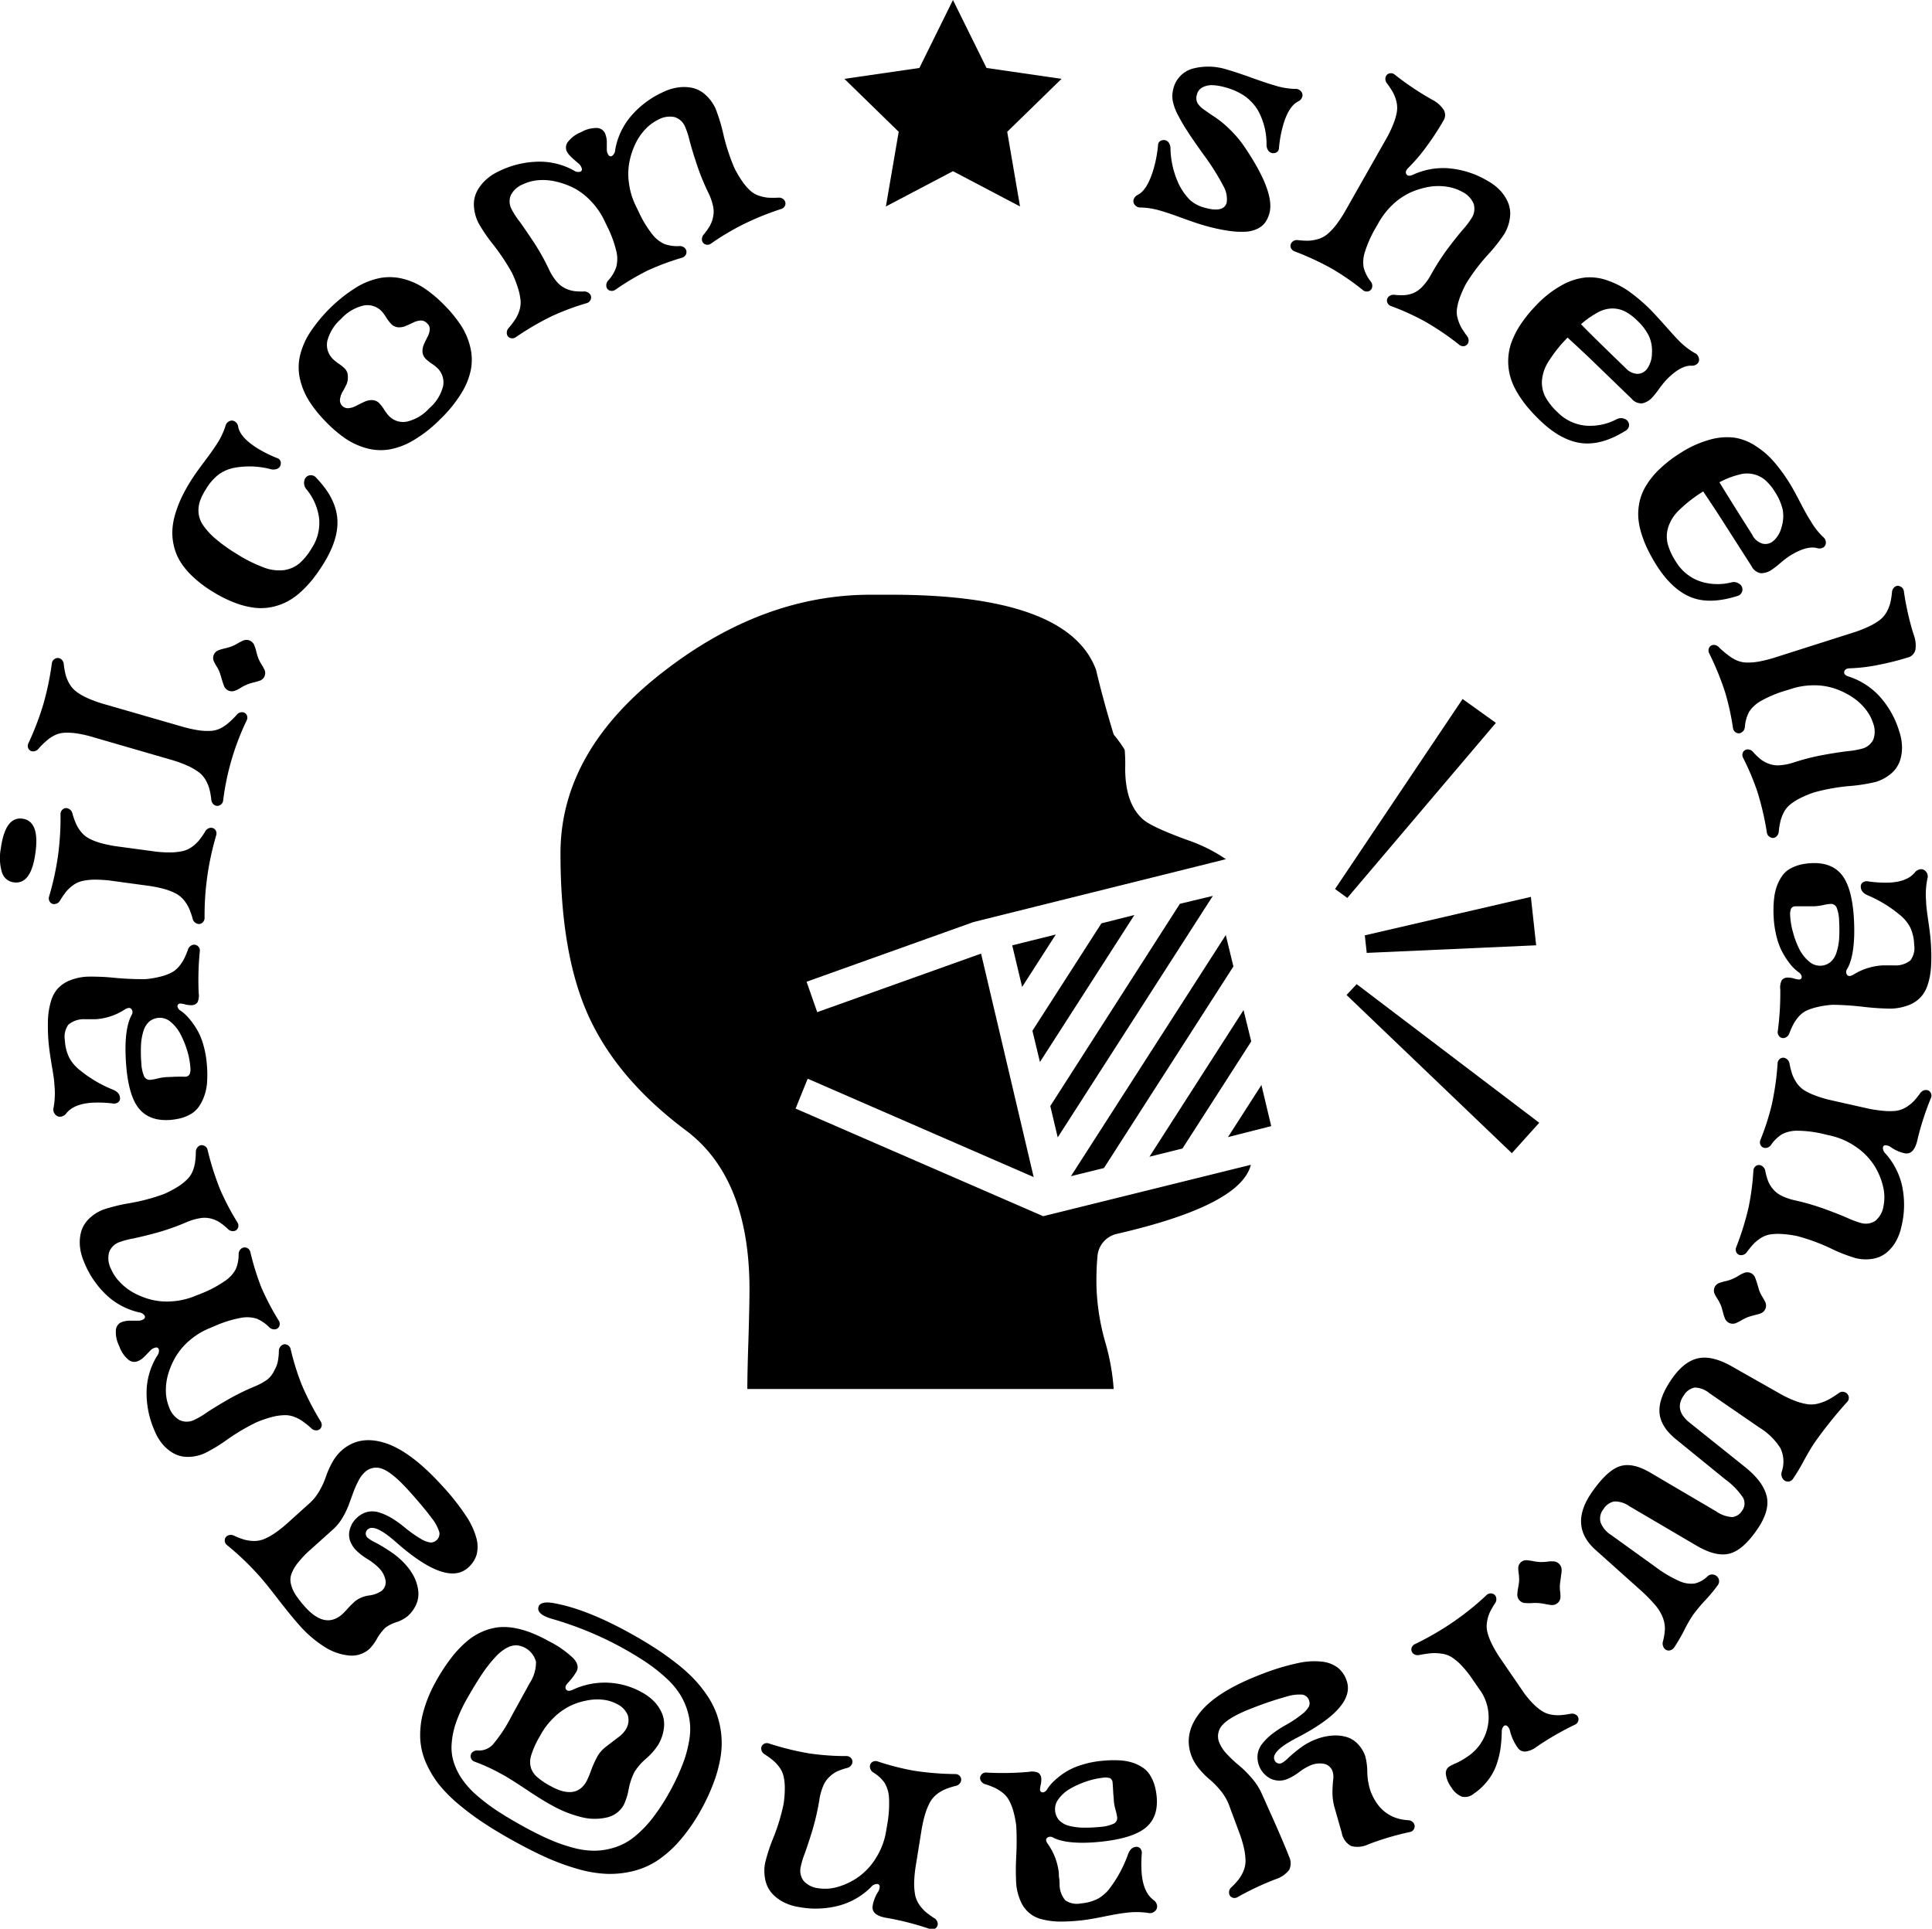 <svg xmlns="http://www.w3.org/2000/svg" viewBox="0 0 351.12 350.51"><g id="Layer_2" data-name="Layer 2"><g id="Layer_1-2" data-name="Layer 1"><g id="icon"><path d="M229.25,197.18l-6.08,9.47,7.86-2ZM226,183.56,208.9,210.21l6-1.49,12.5-19.46Zm-3.23-13.63-28.14,43.82,6-1.48,23.53-36.64Zm-8.34-5.68L190.88,201l1.35,5.7,28.19-43.89Zm-14.26,3.55-12.54,19.52L189,193l17.16-26.71Zm-16.21,4,1.8,7.56,6.12-9.53Zm5.63,49.22-45-19.56,2.2-5.43,41.07,17.88L178.3,173.3l-29.78,10.64-1.93-5.53,30.35-10.85,45.86-11.42a29.09,29.09,0,0,0-7-3.48q-6.42-2.34-8-3.7-3.31-2.82-3.31-9.34a29.51,29.51,0,0,0-.09-3.36,22.54,22.54,0,0,0-2-2.77q-1.95-6.42-3.21-11.78-5.07-13.62-37.18-13.63h-3.8q-19.37,0-37.18,13.63-19.17,14.6-19.17,33.39,0,17.91,4.86,29,5.16,11.78,17.91,21.31,11.58,8.67,11.58,28.91,0,2.73-.19,9.15c-.13,3.89-.2,6.88-.2,8.95h66.58a40.73,40.73,0,0,0-1.56-8.61,41.45,41.45,0,0,1-1.56-9.78,48.91,48.91,0,0,1,.2-6,4.54,4.54,0,0,1,3.5-3.8q22.49-5.17,24.35-12.55Z"/><polygon points="279.74 204.04 274.76 209.57 244.72 180.82 246.56 178.85 279.74 204.04"/><polygon points="279.18 171.79 248.39 173.17 248.04 169.98 278.22 162.99 279.18 171.79"/><polygon points="271.86 131.37 244.86 163.18 242.63 161.56 265.81 127.03 271.86 131.37"/></g><g id="email"><path d="M219,37.76q3.42.95,3.94-.95a4.79,4.79,0,0,0-.65-3.08A42.79,42.79,0,0,0,218.66,28c-1.21-1.7-2.12-3-2.76-4a33.59,33.59,0,0,1-1.77-3,9.36,9.36,0,0,1-1-2.69,5.12,5.12,0,0,1,.11-2.17,5,5,0,0,1,3.41-3.64,11.15,11.15,0,0,1,6.42.17c1,.28,2.49.77,4.49,1.49s3.36,1.16,4.09,1.36a13.33,13.33,0,0,0,3.7.64,1.23,1.23,0,0,1,1.09.44,1,1,0,0,1,.23,1,1.4,1.4,0,0,1-.67.8q-1.84.87-2.85,4.51a22,22,0,0,0-.71,4,.92.92,0,0,1-.79.9,1.1,1.1,0,0,1-1.21-.53,1.83,1.83,0,0,1-.26-.95,12.66,12.66,0,0,0-1.57-6.29,8.77,8.77,0,0,0-2.52-2.67,11.89,11.89,0,0,0-3.43-1.5,10,10,0,0,0-2.23-.39,3.67,3.67,0,0,0-1.82.36,2,2,0,0,0-1.08,1.33,2.06,2.06,0,0,0,.11,1.58A4.25,4.25,0,0,0,218.93,20c.61.44,1.28.9,2,1.37a19.07,19.07,0,0,1,2.57,2.14,20.19,20.19,0,0,1,2.72,3.25q5.53,8.18,4.48,12a5.44,5.44,0,0,1-.72,1.61,3.69,3.69,0,0,1-1.33,1.14,5.63,5.63,0,0,1-2.12.59,15.5,15.5,0,0,1-3.14-.14,32.47,32.47,0,0,1-4.36-.94c-.92-.25-2.3-.71-4.16-1.39s-3.12-1.1-3.81-1.29a13.68,13.68,0,0,0-3.71-.63,1.28,1.28,0,0,1-1.09-.45,1,1,0,0,1-.23-1,1.42,1.42,0,0,1,.67-.81q1.84-.85,3-4.91a23,23,0,0,0,.76-4.16.92.92,0,0,1,.79-.9,1.09,1.09,0,0,1,1.21.53,1.83,1.83,0,0,1,.26.95,16.11,16.11,0,0,0,1.51,6.49,10.83,10.83,0,0,0,2,2.86A6.38,6.38,0,0,0,219,37.76Z"/><path d="M259.83,17.86l.45.26A5.37,5.37,0,0,1,262.4,20a1.88,1.88,0,0,1-.09,1.95,47.58,47.58,0,0,1-2.95,4.53,31.69,31.69,0,0,1-3.39,4c-.47.45-.59.85-.37,1.18s.61.37,1.19.1a13,13,0,0,1,6.42-1.18,16.53,16.53,0,0,1,7.2,2.32,9.11,9.11,0,0,1,2.23,1.72,7.33,7.33,0,0,1,1.43,2.19,5.23,5.23,0,0,1,.35,2.67,7.67,7.67,0,0,1-1,3,30.3,30.3,0,0,1-3.09,3.9,35.65,35.65,0,0,0-3.84,5.09,18.1,18.1,0,0,0-1.19,2.64,9.54,9.54,0,0,0-.52,2.06,4.27,4.27,0,0,0,.15,1.74,7.36,7.36,0,0,0,.62,1.56,15.85,15.85,0,0,0,1.07,1.6,1.27,1.27,0,0,1,.25,1.11,1,1,0,0,1-.67.7,1.1,1.1,0,0,1-1-.23,50.84,50.84,0,0,0-6.25-4.24,45.37,45.37,0,0,0-6.15-2.79,1.07,1.07,0,0,1-.7-.75.91.91,0,0,1,.25-.93,1.26,1.26,0,0,1,1.08-.36,11.49,11.49,0,0,0,1.9.05,5.57,5.57,0,0,0,1.65-.42A4.85,4.85,0,0,0,258.58,52a10.55,10.55,0,0,0,1.51-2.12v0a43.28,43.28,0,0,1,3-4.67q1.61-2.13,2.78-3.5a15.06,15.06,0,0,0,1.59-2.09,3.13,3.13,0,0,0,.36-2.59,4.27,4.27,0,0,0-2.1-2.18,8.21,8.21,0,0,0-2.69-.91,10.37,10.37,0,0,0-3.24,0,14.21,14.21,0,0,0-3.36,1,11.91,11.91,0,0,0-3.21,2.14,14,14,0,0,0-2.64,3.33l-.51.9a21.18,21.18,0,0,0-2,4.44,5.86,5.86,0,0,0-.23,2.91,6.88,6.88,0,0,0,1.27,2.48,1.27,1.27,0,0,1,.25,1.11.92.92,0,0,1-.67.69,1.09,1.09,0,0,1-1-.22,45.87,45.87,0,0,0-5.54-3.84,51,51,0,0,0-6.88-3.2,1.15,1.15,0,0,1-.71-.75,1,1,0,0,1,.26-.94,1.25,1.25,0,0,1,1.08-.35,13.67,13.67,0,0,0,2,.1,7.39,7.39,0,0,0,1.7-.31,4.73,4.73,0,0,0,1.65-.89,10.91,10.91,0,0,0,1.58-1.68,21.94,21.94,0,0,0,1.75-2.68l7.25-12.78a20.67,20.67,0,0,0,1.4-2.88,10.7,10.7,0,0,0,.64-2.22,4.89,4.89,0,0,0-.09-1.87,6.75,6.75,0,0,0-.61-1.61,14.19,14.19,0,0,0-1.1-1.67,1.28,1.28,0,0,1-.26-1.11.94.94,0,0,1,.68-.69,1.07,1.07,0,0,1,1,.22A52,52,0,0,0,259.83,17.86Z"/><path d="M295.34,78.33q-4.3,2.67-8,2.19c-2.47-.33-5-1.72-7.51-4.17a29.1,29.1,0,0,1-2.33-2.5,19.67,19.67,0,0,1-1.82-2.62,11.8,11.8,0,0,1-1.2-2.77,10.4,10.4,0,0,1,.15-6.07,15.61,15.61,0,0,1,1.66-3.33,24,24,0,0,1,2.89-3.57,19.09,19.09,0,0,1,4.63-3.64,11.3,11.3,0,0,1,4.3-1.42,9.51,9.51,0,0,1,4.07.55A15.68,15.68,0,0,1,296,52.92,31.4,31.4,0,0,1,299.67,56c.64.62,1.57,1.64,2.79,3s2.07,2.33,2.55,2.8A13.37,13.37,0,0,0,308,64.16a1.28,1.28,0,0,1,.75.92,1,1,0,0,1-.26,1,1.38,1.38,0,0,1-1,.38c-1.36-.08-2.91.78-4.67,2.59a17.94,17.94,0,0,0-1.3,1.62,18.39,18.39,0,0,1-1.21,1.53,3.47,3.47,0,0,1-1.83,1.1,2.28,2.28,0,0,1-1.94-.83l-7.46-7.21c-.61-.59-2-1.9-4.19-3.91a25.67,25.67,0,0,0-3.45,4.32,7.52,7.52,0,0,0-1.21,3.54,5.71,5.71,0,0,0,.63,2.93,11.3,11.3,0,0,0,2.2,2.77,8.28,8.28,0,0,0,5,2.43,10.23,10.23,0,0,0,5.66-1.11,1.73,1.73,0,0,1,1.6-.08,1.22,1.22,0,0,1,.75,1.06A1.24,1.24,0,0,1,295.34,78.33Zm.15-11.39a3,3,0,0,0,2.1,1,2.2,2.2,0,0,0,1.81-1,4.84,4.84,0,0,0,.82-2.68,6.57,6.57,0,0,0-.56-3.23,9.83,9.83,0,0,0-2.12-2.78,9.64,9.64,0,0,0-2.14-1.62,5.23,5.23,0,0,0-2.24-.57,5.46,5.46,0,0,0-2.66.66,16.21,16.21,0,0,0-3.17,2.2Q289.16,60.83,295.49,66.94Z"/><path d="M315.69,108.33c-3.21,1-6,1.13-8.3.23s-4.43-2.83-6.32-5.81a31,31,0,0,1-1.67-3,19.76,19.76,0,0,1-1.15-3,12.13,12.13,0,0,1-.52-3,10.79,10.79,0,0,1,.33-2.94A9.76,9.76,0,0,1,299.32,88a14.57,14.57,0,0,1,2.39-2.85,23.13,23.13,0,0,1,3.65-2.8,19.19,19.19,0,0,1,5.36-2.44,11.16,11.16,0,0,1,4.52-.37,9.66,9.66,0,0,1,3.82,1.5,15.37,15.37,0,0,1,3.26,2.79,30.24,30.24,0,0,1,2.84,3.86c.48.75,1.15,1.95,2,3.6S328.62,94,329,94.57a13.24,13.24,0,0,0,2.31,3,1.28,1.28,0,0,1,.52,1.07,1,1,0,0,1-.48.86,1.43,1.43,0,0,1-1,.14q-1.95-.6-5.15,1.42a18.12,18.12,0,0,0-1.64,1.26,15.66,15.66,0,0,1-1.54,1.2,3.43,3.43,0,0,1-2,.65,2.3,2.3,0,0,1-1.69-1.27L312.7,94.1Q312,93,309.54,89.31a25.22,25.22,0,0,0-4.37,3.39,7.45,7.45,0,0,0-2,3.15,5.65,5.65,0,0,0-.08,3,11.21,11.21,0,0,0,1.48,3.21,8.36,8.36,0,0,0,4.27,3.54,10.14,10.14,0,0,0,5.76.25,1.75,1.75,0,0,1,1.57.3,1.2,1.2,0,0,1,.48,1.21A1.25,1.25,0,0,1,315.69,108.33Zm2.83-11a3.07,3.07,0,0,0,1.81,1.47,2.19,2.19,0,0,0,2-.53,4.81,4.81,0,0,0,1.43-2.41,6.78,6.78,0,0,0,.22-3.27,10.16,10.16,0,0,0-1.41-3.21,9.68,9.68,0,0,0-1.7-2.08,5.13,5.13,0,0,0-4.79-1.05,15.52,15.52,0,0,0-3.59,1.39Q313.82,89.87,318.52,97.29Z"/><path d="M347.63,114.83l.16.5a5.39,5.39,0,0,1,.31,2.78,1.89,1.89,0,0,1-1.39,1.38,51.77,51.77,0,0,1-5.24,1.32,30.73,30.73,0,0,1-5.22.64c-.65,0-1,.23-1.08.62s.2.69.81.88a13.09,13.09,0,0,1,5.52,3.5,16.55,16.55,0,0,1,3.7,6.58,9.12,9.12,0,0,1,.47,2.79,7.42,7.42,0,0,1-.43,2.57,5.32,5.32,0,0,1-1.56,2.2,7.76,7.76,0,0,1-2.79,1.51,30.6,30.6,0,0,1-4.92.76A36.17,36.17,0,0,0,329.7,144a19.57,19.57,0,0,0-2.67,1.12,9.46,9.46,0,0,0-1.78,1.17,4.3,4.3,0,0,0-1.08,1.38,7,7,0,0,0-.59,1.56,13.94,13.94,0,0,0-.31,1.9,1.29,1.29,0,0,1-.57,1,.9.9,0,0,1-1,0,1.07,1.07,0,0,1-.59-.84,52.39,52.39,0,0,0-1.71-7.37,46.3,46.3,0,0,0-2.62-6.22,1.08,1.08,0,0,1,0-1,.92.92,0,0,1,.82-.51,1.25,1.25,0,0,1,1,.47A11.8,11.8,0,0,0,320,138a5.6,5.6,0,0,0,1.5.81,4.65,4.65,0,0,0,2,.26,10.26,10.26,0,0,0,2.56-.53h0a41.86,41.86,0,0,1,5.4-1.36c1.76-.32,3.23-.54,4.42-.68a14.85,14.85,0,0,0,2.58-.46,3.09,3.09,0,0,0,2-1.66,4.25,4.25,0,0,0-.06-3,8,8,0,0,0-1.36-2.5,10.08,10.08,0,0,0-2.39-2.18,13.58,13.58,0,0,0-3.15-1.55,11.71,11.71,0,0,0-3.81-.61,13.33,13.33,0,0,0-4.19.66l-1,.31a21,21,0,0,0-4.49,1.89,6,6,0,0,0-2.15,2,7.17,7.17,0,0,0-.75,2.69,1.25,1.25,0,0,1-.57,1,.93.93,0,0,1-1,.06,1.11,1.11,0,0,1-.59-.85,46,46,0,0,0-1.46-6.59,51.71,51.71,0,0,0-2.87-7,1.1,1.1,0,0,1,0-1,.92.92,0,0,1,.82-.51,1.29,1.29,0,0,1,1,.47A13.77,13.77,0,0,0,314,119a7.24,7.24,0,0,0,1.45.93,4.9,4.9,0,0,0,1.82.47,10.87,10.87,0,0,0,2.3-.16,23,23,0,0,0,3.1-.78l14-4.46a21.91,21.91,0,0,0,3-1.16,11,11,0,0,0,2-1.2,4.6,4.6,0,0,0,1.21-1.43,7,7,0,0,0,.65-1.6,13.72,13.72,0,0,0,.32-2,1.29,1.29,0,0,1,.57-1,.92.92,0,0,1,1,0,1.09,1.09,0,0,1,.59.85A50.81,50.81,0,0,0,347.63,114.83Z"/><path d="M323.55,179.82v0a2.87,2.87,0,0,1,.26-1.67,1.28,1.28,0,0,1,1.07-.49,3.62,3.62,0,0,1,1.17.17,4.74,4.74,0,0,0,.9.18.52.52,0,0,0,.43-.22.58.58,0,0,0,0-.52,1.16,1.16,0,0,0-.48-.57,8.26,8.26,0,0,1-1.36-1.26,14.81,14.81,0,0,1-1.39-2,11.68,11.68,0,0,1-1.22-3,17.92,17.92,0,0,1-.59-3.89,19.55,19.55,0,0,1,.09-3.31,9.43,9.43,0,0,1,.61-2.5,7.7,7.7,0,0,1,1-1.77,4.56,4.56,0,0,1,1.44-1.18,7.87,7.87,0,0,1,1.75-.66,11.64,11.64,0,0,1,2-.27c2.52-.11,4.39.64,5.61,2.27s1.93,4.38,2.11,8.26-.22,6.9-1.22,8.66a.92.92,0,0,0-.06,1.09c.23.31.6.3,1.14,0a11.13,11.13,0,0,1,5.38-1.7h1l1,0a4.33,4.33,0,0,0,3-.9,3.72,3.72,0,0,0,.69-2.82,8,8,0,0,0-.7-3.14,7.2,7.2,0,0,0-2-2.39,23.22,23.22,0,0,0-5.68-3.46c-.83-.34-1.27-.83-1.31-1.47a.88.88,0,0,1,.56-1,1.14,1.14,0,0,1,.67-.1,21.66,21.66,0,0,0,3.88.24q3.38-.15,4.76-1.92a1.6,1.6,0,0,1,1-.52,1.14,1.14,0,0,1,1,.48,1.35,1.35,0,0,1,.22,1.26,14.45,14.45,0,0,0-.23,4.13c0,.69.17,2,.44,3.85s.41,3.27.45,4.18a33.23,33.23,0,0,1,0,3.89,13.12,13.12,0,0,1-.56,3.09,6.1,6.1,0,0,1-1.28,2.34,5.9,5.9,0,0,1-2.18,1.47,9.81,9.81,0,0,1-3.26.65,46,46,0,0,1-5-.33,54.43,54.43,0,0,0-5.58-.37,16.27,16.27,0,0,0-2.79.41,10.39,10.39,0,0,0-2,.66,4.64,4.64,0,0,0-1.37,1.05,7.36,7.36,0,0,0-.95,1.34,13.65,13.65,0,0,0-.78,1.74,1.26,1.26,0,0,1-.81.8.94.94,0,0,1-.94-.19,1.11,1.11,0,0,1-.35-1A52.72,52.72,0,0,0,323.55,179.82Zm5.16-5.15a3,3,0,0,0,3.93.19,3.69,3.69,0,0,0,1.1-1.69,10.64,10.64,0,0,0,.5-2.5,27,27,0,0,0,0-3.28,7.11,7.11,0,0,0-.41-2.35,1.13,1.13,0,0,0-1.16-.77,8.1,8.1,0,0,0-1.32.21,10.09,10.09,0,0,1-1.62.22c-.52,0-1.14,0-1.86,0s-1.23,0-1.51,0a.93.93,0,0,0-.84.4,2.72,2.72,0,0,0-.17,1.33,13.1,13.1,0,0,0,.51,3,15.78,15.78,0,0,0,1.12,3A7.06,7.06,0,0,0,328.71,174.67Z"/><path d="M348.59,206.65l-.12.51c-.42,1.87-1.22,2.68-2.39,2.41a6.9,6.9,0,0,1-2.46-1.11,1.77,1.77,0,0,0-1-.33.46.46,0,0,0-.42.51,1.41,1.41,0,0,0,.47,1,13.1,13.1,0,0,1,3,5.8,16.59,16.59,0,0,1-.13,7.56,9.34,9.34,0,0,1-1,2.64,7.37,7.37,0,0,1-1.68,2,5.26,5.26,0,0,1-2.45,1.11,7.63,7.63,0,0,1-3.17-.11,29.56,29.56,0,0,1-4.63-1.82,35.42,35.42,0,0,0-6-2.19,19.4,19.4,0,0,0-2.88-.38,9.86,9.86,0,0,0-2.12.1A4.61,4.61,0,0,0,320,225a7.35,7.35,0,0,0-1.3,1.05,17.81,17.81,0,0,0-1.23,1.49,1.23,1.23,0,0,1-1,.56.91.91,0,0,1-.85-.43,1.1,1.1,0,0,1-.09-1,51.23,51.23,0,0,0,2.25-7.22,46.48,46.48,0,0,0,.88-6.69,1.08,1.08,0,0,1,.51-.9.94.94,0,0,1,1,0,1.29,1.29,0,0,1,.65.93,11.46,11.46,0,0,0,.51,1.84,5.63,5.63,0,0,0,.88,1.45,4.69,4.69,0,0,0,1.59,1.23,10.83,10.83,0,0,0,2.46.84h0a43.83,43.83,0,0,1,5.36,1.56c1.67.61,3.06,1.16,4.16,1.64a15.82,15.82,0,0,0,2.45.91,3.11,3.11,0,0,0,2.6-.41,4.27,4.27,0,0,0,1.47-2.64,8.25,8.25,0,0,0-.08-3.62,12.62,12.62,0,0,0-1.61-3.81,12.05,12.05,0,0,0-3.28-3.34,13.3,13.3,0,0,0-4.78-2.09l-1-.23a20.81,20.81,0,0,0-4.83-.63,6,6,0,0,0-2.85.63,6.85,6.85,0,0,0-2,1.94,1.28,1.28,0,0,1-1,.56,1,1,0,0,1-.86-.44,1.12,1.12,0,0,1-.08-1,45.31,45.31,0,0,0,2.07-6.42,50.85,50.85,0,0,0,1.06-7.51,1.08,1.08,0,0,1,.52-.89.94.94,0,0,1,1,0,1.29,1.29,0,0,1,.65.94,14,14,0,0,0,.49,1.93,7.27,7.27,0,0,0,.79,1.54,4.88,4.88,0,0,0,1.32,1.32,10.9,10.9,0,0,0,2.08,1,21.38,21.38,0,0,0,3.07.9l6.14,1.38a22.77,22.77,0,0,0,3.16.5,10.77,10.77,0,0,0,2.31,0,4.73,4.73,0,0,0,1.77-.62,7.27,7.27,0,0,0,1.36-1.05,14.14,14.14,0,0,0,1.27-1.55,1.31,1.31,0,0,1,1-.56.94.94,0,0,1,.86.44,1.06,1.06,0,0,1,.08,1A52.07,52.07,0,0,0,348.59,206.65Z"/><path d="M311.68,235.27a1.47,1.47,0,0,1,.92-2.16,7.66,7.66,0,0,1,1-.28,8.27,8.27,0,0,0,1.27-.41,8.4,8.4,0,0,0,1.08-.57,4.93,4.93,0,0,1,.9-.47,1.54,1.54,0,0,1,2.17.92q.08.19.18.51c.07.21.16.48.25.81l.25.84a6.28,6.28,0,0,0,.59,1.21,9.76,9.76,0,0,1,.49.88,1.51,1.51,0,0,1-.91,2.17,8.31,8.31,0,0,1-1,.28c-.5.13-.91.25-1.24.37a8.54,8.54,0,0,0-1.11.55,9.17,9.17,0,0,1-.91.47,1.53,1.53,0,0,1-2.17-.92,6,6,0,0,1-.31-1c-.13-.48-.24-.86-.33-1.13a8.51,8.51,0,0,0-.61-1.2C311.89,235.67,311.73,235.38,311.68,235.27Z"/><path d="M298,288.85l-8-7.16q-5-4.44-.6-10.64c1.81-2.56,3.47-4.1,5-4.59s3.37-.11,5.57,1.19l11.9,7a5.76,5.76,0,0,0,2.91,1.05,2.34,2.34,0,0,0,1.79-1.11,2.2,2.2,0,0,0,.22-2.4,13.18,13.18,0,0,0-3.26-3.36l-8.94-7.27c-1.9-1.54-2.9-3.19-3-4.93s.66-3.8,2.34-6.18q2.19-3.1,4.75-3.62t6.14,1.53l8.59,4.87a19.48,19.48,0,0,0,2.91,1.38,10.69,10.69,0,0,0,2.26.59,4.88,4.88,0,0,0,2-.17,8.48,8.48,0,0,0,1.77-.7,18.51,18.51,0,0,0,1.89-1.21,1.06,1.06,0,0,1,1-.12,1.08,1.08,0,0,1,.4,1.84,80.22,80.22,0,0,0-5.76,7.19c-.51.73-1.18,1.84-2,3.33a35.4,35.4,0,0,1-2,3.35,1.07,1.07,0,0,1-1,.53,1.1,1.1,0,0,1-.91-.56,1.49,1.49,0,0,1-.15-1.25,5.67,5.67,0,0,0-.25-4.26,11.79,11.79,0,0,0-3.84-3.75l-9.1-6.26a4.26,4.26,0,0,0-2.64-1,3,3,0,0,0-2,1.46c-1.21,1.73-.85,3.38,1.1,4.94l10,8q3.39,2.7,4,5.41t-1.93,6.25c-1.67,2.38-3.32,3.76-4.93,4.14s-3.56-.1-5.84-1.43l-12.28-7.21a4.42,4.42,0,0,0-2.79-.85,3,3,0,0,0-1.91,1.39,2.74,2.74,0,0,0-.54,2.36,4.78,4.78,0,0,0,2,2.38l8.09,5.83a21.91,21.91,0,0,0,4.18,2.47,5.15,5.15,0,0,0,2.85.47,4.91,4.91,0,0,0,2.32-1.29,1.18,1.18,0,0,1,1.14-.31,1.24,1.24,0,0,1,.89.74,1.21,1.21,0,0,1-.2,1.23,28.92,28.92,0,0,1-2.24,2.69,28.35,28.35,0,0,0-2.23,2.68,24.28,24.28,0,0,0-1.53,2.66,33.17,33.17,0,0,1-1.8,3.11,1.35,1.35,0,0,1-.76.62,1,1,0,0,1-.78-.06,1.17,1.17,0,0,1-.52-.61,1.34,1.34,0,0,1-.05-.95,11.85,11.85,0,0,0,.35-2.25,5.68,5.68,0,0,0-.36-2,7.59,7.59,0,0,0-1.41-2.34A28.56,28.56,0,0,0,298,288.85Z"/><path d="M275.93,285.15a1.46,1.46,0,0,1,1.73-1.59,9.79,9.79,0,0,1,1,.15,7.84,7.84,0,0,0,1.32.16,8.39,8.39,0,0,0,1.23-.07,5,5,0,0,1,1-.05,1.55,1.55,0,0,1,1.59,1.74c0,.13,0,.31-.05.54s-.06.5-.11.84-.09.63-.12.86a6.28,6.28,0,0,0,0,1.35,8,8,0,0,1,.08,1,1.51,1.51,0,0,1-1.73,1.59,8.9,8.9,0,0,1-1-.16,9.58,9.58,0,0,0-1.27-.18,8,8,0,0,0-1.24,0,7.15,7.15,0,0,1-1,0,1.52,1.52,0,0,1-1.59-1.73,6.87,6.87,0,0,1,.14-1.05c.09-.49.14-.88.17-1.17a8.39,8.39,0,0,0-.06-1.35A7.87,7.87,0,0,1,275.93,285.15Z"/><path d="M279.61,317.21l-.42.28a3.88,3.88,0,0,1-2,.82,1.53,1.53,0,0,1-1.36-.7,8.74,8.74,0,0,1-1.39-3,1.72,1.72,0,0,0-.53-.95.47.47,0,0,0-.66.08,1.41,1.41,0,0,0-.32,1,26.67,26.67,0,0,1-.25,3.16,16.3,16.3,0,0,1-.75,2.92,10,10,0,0,1-1.56,2.78A11.14,11.14,0,0,1,267.8,326a2.44,2.44,0,0,1-2.14.5,3.94,3.94,0,0,1-1.88-1.66,5.1,5.1,0,0,1-1-2.35,1.46,1.46,0,0,1,.54-1.41,9.35,9.35,0,0,1,1.36-.69,10.82,10.82,0,0,0,1.77-1,8.57,8.57,0,0,0,2.28-12.58l-1.16-1.69a19.28,19.28,0,0,0-2-2.5,10,10,0,0,0-1.76-1.47,4.53,4.53,0,0,0-1.82-.63,8.54,8.54,0,0,0-1.85-.08c-.54.05-1.28.15-2.2.32a1.27,1.27,0,0,1-1.1-.25,1,1,0,0,1-.33-.91,1.09,1.09,0,0,1,.64-.81,53.93,53.93,0,0,0,7.1-4.13,51.05,51.05,0,0,0,5.9-4.77,1.07,1.07,0,0,1,1-.3.94.94,0,0,1,.73.63,1.27,1.27,0,0,1-.16,1.13,13.6,13.6,0,0,0-1,1.75,6.82,6.82,0,0,0-.47,1.65,4.77,4.77,0,0,0,.07,1.88,11.54,11.54,0,0,0,.82,2.16,22.66,22.66,0,0,0,1.64,2.75L277,307.7a17.08,17.08,0,0,0,1.77,2.06,8.81,8.81,0,0,0,1.57,1.25,4.47,4.47,0,0,0,1.6.59,7,7,0,0,0,1.62.1,17.32,17.32,0,0,0,1.86-.25,1.29,1.29,0,0,1,1.11.26.94.94,0,0,1,.33.91,1.09,1.09,0,0,1-.64.81A52.79,52.79,0,0,0,279.61,317.21Z"/><path d="M231.61,319.82a1,1,0,0,0,.54.59,1,1,0,0,0,.78,0,5.34,5.34,0,0,0,1.21-.95,25.09,25.09,0,0,1,2.19-1.82,11.6,11.6,0,0,1,2.81-1.55,10.23,10.23,0,0,1,2.73-.66,7.66,7.66,0,0,1,2.54.15,4.8,4.8,0,0,1,2.19,1.18,6.16,6.16,0,0,1,1.51,2.36,11.08,11.08,0,0,1,.38,2.9,11.69,11.69,0,0,0,.58,3.45q1.89,5,6.84,5.32a1.23,1.23,0,0,1,1,.52,1,1,0,0,1,.1,1,1.05,1.05,0,0,1-.8.63,50.72,50.72,0,0,0-6.92,2l-.66.25a4.43,4.43,0,0,1-3.1.28,3.43,3.43,0,0,1-1.69-2.43l-1.27-4.45a10.23,10.23,0,0,1-.41-2.82,21.23,21.23,0,0,1,.13-2.33,3.43,3.43,0,0,0-.11-1.53,2.08,2.08,0,0,0-1.47-1.35,4.22,4.22,0,0,0-2.61.29,9.78,9.78,0,0,0-2,1.2,9.87,9.87,0,0,1-2,1.19,3.74,3.74,0,0,1-3.33-.08,4.41,4.41,0,0,1-2.2-4.4,4,4,0,0,1,.89-1.95,10.28,10.28,0,0,1,1.73-1.69,19.66,19.66,0,0,1,2.45-1.61,20.42,20.42,0,0,0,3-2,4.36,4.36,0,0,0,1.25-1.41,1.48,1.48,0,0,0,0-1.13,1.55,1.55,0,0,0-1.17-1,7.71,7.71,0,0,0-3,.38,62.62,62.62,0,0,0-6.09,2.05q-4,1.53-5.38,3a3,3,0,0,0-.66,3.28,6.85,6.85,0,0,0,1.43,2.13,21.21,21.21,0,0,0,2.13,2,19.6,19.6,0,0,1,2.3,2.28,11.19,11.19,0,0,1,1.83,2.8l2.14,4.78q2.14,4.84,2.86,6.75a2.71,2.71,0,0,1,0,2.42,5.11,5.11,0,0,1-2.48,1.68,52.33,52.33,0,0,0-6.88,3.24,1.09,1.09,0,0,1-1,.07.93.93,0,0,1-.55-.79,1.23,1.23,0,0,1,.42-1.06,13.58,13.58,0,0,0,1.35-1.47,7.1,7.1,0,0,0,.85-1.5,4.76,4.76,0,0,0,.37-1.84,11.08,11.08,0,0,0-.28-2.29,22.22,22.22,0,0,0-.94-3.06L223.35,328a9.27,9.27,0,0,0-1.51-2.57,14.91,14.91,0,0,0-1.94-2,15.1,15.1,0,0,1-1.92-1.92,8.24,8.24,0,0,1-1.43-2.37q-1.55-4.11,1.6-8t11.41-7a41,41,0,0,1,6.31-1.9,13.37,13.37,0,0,1,4.45-.26,5.82,5.82,0,0,1,2.8,1.08,5,5,0,0,1,1.58,2.26q1.86,4.91-9.12,10.55C232.54,317.46,231.21,318.77,231.61,319.82Z"/><path d="M187,322h0a2.85,2.85,0,0,1,1.68.16,1.3,1.3,0,0,1,.56,1,4,4,0,0,1-.1,1.18,4.19,4.19,0,0,0-.13.91.49.49,0,0,0,.25.42.57.57,0,0,0,.51,0,1.14,1.14,0,0,0,.54-.51,7.9,7.9,0,0,1,1.18-1.43,14.15,14.15,0,0,1,1.88-1.51,12,12,0,0,1,2.91-1.39,17.61,17.61,0,0,1,3.84-.82,21.14,21.14,0,0,1,3.31-.1,9.3,9.3,0,0,1,2.53.46,7.47,7.47,0,0,1,1.83.93,4.46,4.46,0,0,1,1.26,1.37,7.83,7.83,0,0,1,.76,1.7,10.91,10.91,0,0,1,.39,2c.26,2.5-.38,4.42-1.93,5.73s-4.27,2.18-8.14,2.59-6.89.18-8.7-.72a.94.94,0,0,0-1.1,0c-.3.24-.27.62.1,1.13a11.14,11.14,0,0,1,2,5.28c0,.22,0,.57.07,1s.05.78.07,1a4.37,4.37,0,0,0,1.08,3,3.77,3.77,0,0,0,2.85.52,8.1,8.1,0,0,0,3.1-.88,7.22,7.22,0,0,0,2.27-2.11,23,23,0,0,0,3.12-5.88c.29-.84.75-1.31,1.39-1.39a.89.89,0,0,1,1,.51,1.15,1.15,0,0,1,.13.66,21.91,21.91,0,0,0,0,3.88q.36,3.36,2.2,4.65a1.51,1.51,0,0,1,.58,1,1.11,1.11,0,0,1-.42,1,1.35,1.35,0,0,1-1.25.29,14.66,14.66,0,0,0-4.13,0c-.68.07-2,.29-3.82.66s-3.24.61-4.15.7a33.92,33.92,0,0,1-3.88.22,13.51,13.51,0,0,1-3.11-.38,5.57,5.57,0,0,1-4-3.23,9.76,9.76,0,0,1-.84-3.22,43.5,43.5,0,0,1,0-5,53.2,53.2,0,0,0,0-5.6,17.81,17.81,0,0,0-.56-2.76,9.86,9.86,0,0,0-.79-1.92,4.35,4.35,0,0,0-1.12-1.3,7.78,7.78,0,0,0-1.39-.88,14,14,0,0,0-1.79-.68,1.28,1.28,0,0,1-.85-.76.93.93,0,0,1,.15-.95,1.08,1.08,0,0,1,.95-.4A53.35,53.35,0,0,0,187,322Zm5.45,4.86a2.94,2.94,0,0,0-.7,2.16,3,3,0,0,0,.74,1.77,3.7,3.7,0,0,0,1.75,1,10.64,10.64,0,0,0,2.52.35A26.71,26.71,0,0,0,200,332a7.09,7.09,0,0,0,2.33-.55,1.12,1.12,0,0,0,.7-1.2,9.83,9.83,0,0,0-.28-1.3,9.73,9.73,0,0,1-.32-1.61c0-.52-.1-1.14-.13-1.86s-.07-1.22-.1-1.5a.93.93,0,0,0-.45-.82,2.69,2.69,0,0,0-1.33-.09,14.06,14.06,0,0,0-3,.68,16.88,16.88,0,0,0-2.89,1.29A7,7,0,0,0,192.4,326.9Z"/><path d="M161.66,348.63l-.52-.09c-1.89-.31-2.74-1.05-2.54-2.24a6.86,6.86,0,0,1,1-2.53,1.77,1.77,0,0,0,.27-1,.46.46,0,0,0-.53-.39,1.37,1.37,0,0,0-1,.52,13,13,0,0,1-5.62,3.34,16.51,16.51,0,0,1-7.55.32,9.21,9.21,0,0,1-2.69-.84,7.53,7.53,0,0,1-2.1-1.55,5.29,5.29,0,0,1-1.26-2.39,7.77,7.77,0,0,1-.08-3.17,31,31,0,0,1,1.55-4.73,35.87,35.87,0,0,0,1.83-6.1,19.91,19.91,0,0,0,.21-2.89,9.5,9.5,0,0,0-.23-2.11,4.45,4.45,0,0,0-.74-1.59,7.2,7.2,0,0,0-1.13-1.24,16,16,0,0,0-1.56-1.14,1.26,1.26,0,0,1-.62-.95.93.93,0,0,1,.39-.88,1.07,1.07,0,0,1,1-.14,51.14,51.14,0,0,0,7.34,1.81,46,46,0,0,0,6.73.48,1.09,1.09,0,0,1,.93.46.94.94,0,0,1,.08,1,1.27,1.27,0,0,1-.89.71,11.28,11.28,0,0,0-1.8.62,5.47,5.47,0,0,0-1.4,1,4.64,4.64,0,0,0-1.13,1.66,10.38,10.38,0,0,0-.69,2.51v0a44.77,44.77,0,0,1-1.24,5.44c-.51,1.7-1,3.12-1.39,4.25a14.3,14.3,0,0,0-.76,2.5,3.07,3.07,0,0,0,.56,2.57,4.29,4.29,0,0,0,2.72,1.31,8.13,8.13,0,0,0,3.61-.3,12.4,12.4,0,0,0,3.7-1.83,11.81,11.81,0,0,0,3.14-3.47,13,13,0,0,0,1.81-4.89l.17-1a21.47,21.47,0,0,0,.34-4.86,5.94,5.94,0,0,0-.8-2.81,6.77,6.77,0,0,0-2.05-1.88,1.29,1.29,0,0,1-.62-1,.94.94,0,0,1,.39-.88,1.1,1.1,0,0,1,1-.14,47.11,47.11,0,0,0,6.53,1.68,52.06,52.06,0,0,0,7.56.62,1.09,1.09,0,0,1,.93.45,1,1,0,0,1,.08,1,1.26,1.26,0,0,1-.89.7,13,13,0,0,0-1.9.61,6.84,6.84,0,0,0-1.49.87,4.9,4.9,0,0,0-1.24,1.4,11.55,11.55,0,0,0-.9,2.13,23.65,23.65,0,0,0-.71,3.12l-1,6.22a23,23,0,0,0-.32,3.18,11.1,11.1,0,0,0,.18,2.31,4.79,4.79,0,0,0,.73,1.72,7,7,0,0,0,1.13,1.3,13.52,13.52,0,0,0,1.62,1.18,1.3,1.3,0,0,1,.62.95,1,1,0,0,1-.39.89,1.1,1.1,0,0,1-1,.14A51.13,51.13,0,0,0,161.66,348.63Z"/><path d="M100.36,291.29q6,1,14.08,5.47c1.62.89,3.09,1.77,4.42,2.62s2.61,1.76,3.86,2.73A29.49,29.49,0,0,1,126,305a22.77,22.77,0,0,1,2.51,3.11,15.08,15.08,0,0,1,1.74,3.38,16,16,0,0,1,.83,3.7,15.62,15.62,0,0,1-.12,4.08,24.13,24.13,0,0,1-1.19,4.5,34.92,34.92,0,0,1-2.29,5,32.33,32.33,0,0,1-3.87,5.64,20.38,20.38,0,0,1-4.16,3.72,14.14,14.14,0,0,1-4.54,1.94,17.56,17.56,0,0,1-4.82.46,22.7,22.7,0,0,1-5.19-.91,42.28,42.28,0,0,1-5.48-2c-1.8-.8-3.74-1.78-5.85-2.94s-3.94-2.26-5.57-3.33a47.87,47.87,0,0,1-4.63-3.44,26.12,26.12,0,0,1-3.64-3.67,18.36,18.36,0,0,1-2.36-4,12.51,12.51,0,0,1-1-4.37,15.84,15.84,0,0,1,.58-4.83,24,24,0,0,1,2.23-5.4,33.31,33.31,0,0,1,2.82-4.34,19.84,19.84,0,0,1,2.82-3,11.33,11.33,0,0,1,2.89-1.8,10.41,10.41,0,0,1,2.92-.78,10.63,10.63,0,0,1,3,.16,16.67,16.67,0,0,1,3,.88,27.65,27.65,0,0,1,3.15,1.51,18.34,18.34,0,0,1,4.39,3.06c.82.87,1,1.68.61,2.43a10.88,10.88,0,0,1-1.58,2.08c-.43.46-.54.86-.33,1.17s.6.35,1.16.1a13.74,13.74,0,0,1,12.71.49,9.14,9.14,0,0,1,2.19,1.66,7.18,7.18,0,0,1,1.39,2.13,5.28,5.28,0,0,1,.34,2.63,7.69,7.69,0,0,1-1,3,11.53,11.53,0,0,1-2.19,2.53,10.77,10.77,0,0,0-2.16,2.46,11.94,11.94,0,0,0-1.05,3.12,11.27,11.27,0,0,1-.89,2.86,4.66,4.66,0,0,1-3.09,2.3,9.79,9.79,0,0,1-4.68-.08,21.16,21.16,0,0,1-5.28-2.11q-1.86-1-4.74-2.94c-1.92-1.27-3.29-2.14-4.11-2.59l-.59-.32a33.94,33.94,0,0,0-4.6-2.09,1.11,1.11,0,0,1-.72-.74,1,1,0,0,1,.24-.94,1.3,1.3,0,0,1,1.08-.36A3.43,3.43,0,0,0,89.6,317a26.59,26.59,0,0,0,3.34-5.08l3.33-6.05A6.91,6.91,0,0,0,97.41,302a4,4,0,0,0-3.54-3,3.65,3.65,0,0,0-1.73.45,7.66,7.66,0,0,0-2,1.57,24.46,24.46,0,0,0-2.43,3.05q-1.35,2-2.9,4.75a25.45,25.45,0,0,0-2,4.43,14.8,14.8,0,0,0-.74,3.84,8.93,8.93,0,0,0,.48,3.42,11.73,11.73,0,0,0,1.56,3,16.25,16.25,0,0,0,2.67,2.87,34.26,34.26,0,0,0,3.64,2.74c1.31.86,2.84,1.77,4.61,2.75s3.39,1.79,4.85,2.42a29,29,0,0,0,4.36,1.52,14.53,14.53,0,0,0,4,.52,12.58,12.58,0,0,0,3.64-.65,10.91,10.91,0,0,0,3.45-1.91,20.31,20.31,0,0,0,3.24-3.34,36.39,36.39,0,0,0,3.18-4.89,38.4,38.4,0,0,0,2.47-5.34,21.39,21.39,0,0,0,1.13-4.57,11.12,11.12,0,0,0-.22-4,12.71,12.71,0,0,0-1.38-3.45,14.24,14.24,0,0,0-2.57-3.12,29.8,29.8,0,0,0-3.61-2.88c-1.32-.89-2.86-1.83-4.64-2.81a62.2,62.2,0,0,0-12.67-5.19q-2.62-.78-2.43-2T100.36,291.29Zm13.37,23a3.12,3.12,0,0,0,.37-2.56,3.9,3.9,0,0,0-2-2.07,6.85,6.85,0,0,0-2.44-.76,9.3,9.3,0,0,0-3,.13,11.82,11.82,0,0,0-3.07,1,11.66,11.66,0,0,0-2.94,2.11,13.32,13.32,0,0,0-2.43,3.19l-.27.48a15.74,15.74,0,0,0-1.4,3.15,4,4,0,0,0-.06,2.3A3.73,3.73,0,0,0,97.69,323a13.17,13.17,0,0,0,2.4,1.6q4.62,2.55,6.53-.93a19.54,19.54,0,0,0,.83-2,20.52,20.52,0,0,1,1.12-2.48,6,6,0,0,1,1.6-1.79l2.1-1.61A5.25,5.25,0,0,0,113.73,314.3Z"/><path d="M73.65,284.27a10.8,10.8,0,0,1,1.61,2.3A7.87,7.87,0,0,1,76,289a4.8,4.8,0,0,1-.31,2.47,6.14,6.14,0,0,1-1.65,2.27,6.47,6.47,0,0,1-2,1.06,6.75,6.75,0,0,0-2,1,9.06,9.06,0,0,0-1.53,2,8.57,8.57,0,0,1-1.35,1.84,4.81,4.81,0,0,1-3.77,1.21,10.07,10.07,0,0,1-4.51-1.63,21,21,0,0,1-4.39-3.77q-1.56-1.74-3.88-4.74t-3.36-4.17l-.45-.5a51.08,51.08,0,0,0-5.52-5.23,1.06,1.06,0,0,1-.43-.93.94.94,0,0,1,.53-.81,1.3,1.3,0,0,1,1.14,0,12.27,12.27,0,0,0,1.86.72,6.83,6.83,0,0,0,1.71.25,4.7,4.7,0,0,0,1.84-.32,10.91,10.91,0,0,0,2-1.09,22.48,22.48,0,0,0,2.5-2l3.81-3.43a8.94,8.94,0,0,0,1.85-2.33,13.75,13.75,0,0,0,1.15-2.54,15.66,15.66,0,0,1,1.1-2.48,8.13,8.13,0,0,1,1.69-2.2q3.25-2.93,8-1.4t10.64,8.1a41.26,41.26,0,0,1,4.06,5.19,13.5,13.5,0,0,1,1.87,4.06,5.83,5.83,0,0,1,0,3,5.1,5.1,0,0,1-1.53,2.29q-3.9,3.51-13.14-4.67-3.85-3.4-5.1-2.28a1,1,0,0,0-.36.72,1.06,1.06,0,0,0,.28.74,6.49,6.49,0,0,0,1.43.9A29.46,29.46,0,0,1,71,282,14.11,14.11,0,0,1,73.65,284.27Zm-4.74.72a12,12,0,0,0-2.18-1.7,11.15,11.15,0,0,1-2-1.54A4.93,4.93,0,0,1,63.62,280a3.47,3.47,0,0,1-.13-1.7,4.82,4.82,0,0,1,.51-1.41,4.71,4.71,0,0,1,.9-1.09,4.26,4.26,0,0,1,1.92-1.05,4.08,4.08,0,0,1,2.15.13,10.21,10.21,0,0,1,2.2,1,19.61,19.61,0,0,1,2.39,1.71,22.37,22.37,0,0,0,2.93,2.07,4.46,4.46,0,0,0,1.78.66,1.61,1.61,0,0,0,1.58-1.86,7.78,7.78,0,0,0-1.43-2.62c-.85-1.17-2.22-2.82-4.12-4.93s-3.51-3.46-4.73-3.94a3,3,0,0,0-3.29.59,5.45,5.45,0,0,0-1.17,1.61,19.1,19.1,0,0,0-.94,2.15c-.27.75-.55,1.52-.85,2.31A14.6,14.6,0,0,1,62.14,276,8.79,8.79,0,0,1,60.46,278l-4,3.59A18.6,18.6,0,0,0,54.15,284a7.15,7.15,0,0,0-1.17,2,3.19,3.19,0,0,0-.09,1.93,6.25,6.25,0,0,0,.85,1.92,19.47,19.47,0,0,0,1.72,2.19c2.45,2.71,4.7,3.14,6.78,1.28.16-.15.51-.5,1-1.05s1-1,1.34-1.32a5.31,5.31,0,0,1,2.47-1,5.19,5.19,0,0,0,2.31-.84,2.07,2.07,0,0,0,.72-1.86A4.31,4.31,0,0,0,68.91,285Z"/><path d="M25,247.38a1.64,1.64,0,0,1-1.71-.32,5.47,5.47,0,0,1-1.58-2.33l-.1-.23a5.55,5.55,0,0,1-.55-2.78,1.66,1.66,0,0,1,1-1.43,3.79,3.79,0,0,1,.74-.21,4.11,4.11,0,0,1,.71-.07h1.67a1.68,1.68,0,0,0,1-.33.46.46,0,0,0,.05-.66,1.38,1.38,0,0,0-.94-.52,12.86,12.86,0,0,1-5.78-3,16.8,16.8,0,0,1-4.27-6.26,9.19,9.19,0,0,1-.71-2.73,7.54,7.54,0,0,1,.2-2.6,5.3,5.3,0,0,1,1.35-2.33,7.64,7.64,0,0,1,2.65-1.74,31.21,31.21,0,0,1,4.84-1.19A35.72,35.72,0,0,0,29.78,217a19.24,19.24,0,0,0,2.56-1.35A9.62,9.62,0,0,0,34,214.34a4.26,4.26,0,0,0,1-1.47,7.37,7.37,0,0,0,.45-1.61,14.09,14.09,0,0,0,.14-1.93,1.29,1.29,0,0,1,.48-1,.93.93,0,0,1,1-.13,1.05,1.05,0,0,1,.66.79A51.9,51.9,0,0,0,40,216.15a47.09,47.09,0,0,0,3.15,6,1.09,1.09,0,0,1,.1,1,.94.94,0,0,1-.77.58,1.27,1.27,0,0,1-1.07-.39,11.84,11.84,0,0,0-1.48-1.2,5.57,5.57,0,0,0-1.56-.68,4.72,4.72,0,0,0-2-.08,11,11,0,0,0-2.5.74h0A43,43,0,0,1,28.58,224c-1.73.47-3.18.82-4.36,1.07a15.48,15.48,0,0,0-2.53.67,3.06,3.06,0,0,0-1.86,1.83,4.22,4.22,0,0,0,.33,3,7.88,7.88,0,0,0,1.57,2.37,10.12,10.12,0,0,0,2.57,2,13.71,13.71,0,0,0,3.27,1.27,12,12,0,0,0,3.85.27,13.25,13.25,0,0,0,4.12-1l1-.39a21.27,21.27,0,0,0,4.31-2.28,6,6,0,0,0,2-2.16,6.82,6.82,0,0,0,.52-2.74,1.27,1.27,0,0,1,.48-1,1,1,0,0,1,1-.14,1.11,1.11,0,0,1,.66.8,46.54,46.54,0,0,0,2,6.43,47.09,47.09,0,0,0,3.15,6,1.09,1.09,0,0,1,.1,1,.94.94,0,0,1-.77.58,1.3,1.3,0,0,1-1.07-.39,7,7,0,0,0-2.31-1.56,6,6,0,0,0-2.92-.12,21,21,0,0,0-4.64,1.46l-.95.4a13.32,13.32,0,0,0-3.63,2.21,11.88,11.88,0,0,0-2.51,2.93,14,14,0,0,0-1.4,3.22,10.41,10.41,0,0,0-.41,3.21,8,8,0,0,0,.58,2.78,4.28,4.28,0,0,0,1.9,2.35,3.06,3.06,0,0,0,2.61,0,14.71,14.71,0,0,0,2.26-1.32c1-.67,2.28-1.45,3.83-2.35a43.24,43.24,0,0,1,5-2.46h0a11.1,11.1,0,0,0,2.28-1.25A4.7,4.7,0,0,0,49.88,249a5.19,5.19,0,0,0,.61-1.58,10.75,10.75,0,0,0,.19-1.9,1.27,1.27,0,0,1,.48-1,.93.93,0,0,1,1-.14,1.11,1.11,0,0,1,.66.79,46.29,46.29,0,0,0,2,6.44,51.21,51.21,0,0,0,3.48,6.74,1.09,1.09,0,0,1,.09,1,.91.91,0,0,1-.76.58,1.26,1.26,0,0,1-1.07-.38A15.31,15.31,0,0,0,55,258.29a6.74,6.74,0,0,0-1.49-.79,4.56,4.56,0,0,0-1.8-.32,10,10,0,0,0-2.21.31,21.27,21.27,0,0,0-2.92,1,38.11,38.11,0,0,0-5.25,3.1,29.47,29.47,0,0,1-4.13,2.51,7.53,7.53,0,0,1-3.1.66,5.26,5.26,0,0,1-2.6-.67,7.46,7.46,0,0,1-2-1.69A9.15,9.15,0,0,1,28.09,260a16.86,16.86,0,0,1-1.44-7.44,12.71,12.71,0,0,1,1.94-6.21,1.44,1.44,0,0,0,.29-1.05c-.07-.3-.23-.44-.51-.42a1.78,1.78,0,0,0-1,.5l-.71.74a8.88,8.88,0,0,1-.89.84A3.21,3.21,0,0,1,25,247.38Z"/><path d="M36.11,180.48v0a2.91,2.91,0,0,1-.22,1.68,1.29,1.29,0,0,1-1.06.51,3.86,3.86,0,0,1-1.18-.14,4.16,4.16,0,0,0-.9-.16.53.53,0,0,0-.43.23.58.58,0,0,0,0,.52,1.2,1.2,0,0,0,.49.55,7.44,7.44,0,0,1,1.39,1.23,14.38,14.38,0,0,1,1.44,1.94,11.6,11.6,0,0,1,1.29,2.95,18.14,18.14,0,0,1,.68,3.87,20.1,20.1,0,0,1,0,3.31A9.25,9.25,0,0,1,37,199.5a7.51,7.51,0,0,1-1,1.8,4.54,4.54,0,0,1-1.41,1.21,7.56,7.56,0,0,1-1.73.7,11.43,11.43,0,0,1-2,.32q-3.76.25-5.66-2.14t-2.3-8.22q-.41-6,1-8.68a.92.92,0,0,0,0-1.09c-.23-.31-.61-.29-1.14,0a10.94,10.94,0,0,1-5.34,1.82c-.23,0-.57,0-1,0l-1,0a4.38,4.38,0,0,0-3,1,3.79,3.79,0,0,0-.63,2.83,8.12,8.12,0,0,0,.78,3.13,7.15,7.15,0,0,0,2,2.34A22.9,22.9,0,0,0,20.46,198c.83.32,1.28.8,1.34,1.44a.89.89,0,0,1-.54,1,1.22,1.22,0,0,1-.67.11,20.66,20.66,0,0,0-3.88-.15c-2.25.15-3.83.83-4.72,2a1.54,1.54,0,0,1-1,.54,1.14,1.14,0,0,1-1-.46,1.35,1.35,0,0,1-.24-1.25,14.64,14.64,0,0,0,.13-4.14c0-.68-.22-2-.53-3.83s-.48-3.27-.55-4.17a35.45,35.45,0,0,1-.08-3.89,13.85,13.85,0,0,1,.5-3.1,6,6,0,0,1,1.22-2.38,6,6,0,0,1,2.15-1.51,9.81,9.81,0,0,1,3.24-.72,40.74,40.74,0,0,1,5,.21,54.77,54.77,0,0,0,5.6.24,16.53,16.53,0,0,0,2.77-.47,8.94,8.94,0,0,0,1.94-.71,4.41,4.41,0,0,0,1.35-1.08,7.84,7.84,0,0,0,.93-1.36,15.37,15.37,0,0,0,.74-1.75,1.29,1.29,0,0,1,.78-.83,1,1,0,0,1,1,.18,1.06,1.06,0,0,1,.37,1A52.8,52.8,0,0,0,36.11,180.48Zm-5.05,5.27a3,3,0,0,0-3.93-.1,3.74,3.74,0,0,0-1.06,1.72,10.24,10.24,0,0,0-.44,2.5,26.45,26.45,0,0,0,.05,3.28,7.13,7.13,0,0,0,.47,2.35,1.13,1.13,0,0,0,1.17.74,10,10,0,0,0,1.31-.24,9.31,9.31,0,0,1,1.63-.26c.51,0,1.13-.06,1.86-.07s1.22,0,1.5,0a.94.94,0,0,0,.83-.42,2.68,2.68,0,0,0,.14-1.33,13.78,13.78,0,0,0-.57-3A17.53,17.53,0,0,0,32.83,188,7.13,7.13,0,0,0,31.06,185.75Z"/><path d="M6.43,155.05c-.52,3.82-1.82,5.58-3.91,5.3a2.56,2.56,0,0,1-2.15-1.77,9.08,9.08,0,0,1-.22-4.38c.53-3.9,1.84-5.7,3.93-5.42S7,151.15,6.43,155.05Zm30.75,11.72a1.1,1.1,0,0,1-.44.94.91.91,0,0,1-1,.11,1.21,1.21,0,0,1-.73-.87,13.84,13.84,0,0,0-.66-1.89,7.39,7.39,0,0,0-.91-1.46,4.91,4.91,0,0,0-1.44-1.2,10.72,10.72,0,0,0-2.15-.84,21.78,21.78,0,0,0-3.14-.62l-6.24-.85a23.15,23.15,0,0,0-3.19-.23,10.55,10.55,0,0,0-2.3.24,4.76,4.76,0,0,0-1.71.78A7.19,7.19,0,0,0,12.05,162a15.72,15.72,0,0,0-1.13,1.65,1.25,1.25,0,0,1-.93.64.93.93,0,0,1-.9-.36,1.1,1.1,0,0,1-.17-1,51.45,51.45,0,0,0,1.62-7.41A51.07,51.07,0,0,0,11,148a1.1,1.1,0,0,1,.43-.94.94.94,0,0,1,1-.11,1.28,1.28,0,0,1,.73.87,13.37,13.37,0,0,0,.66,1.89,6.7,6.7,0,0,0,.91,1.46,4.67,4.67,0,0,0,1.44,1.2,10.48,10.48,0,0,0,2.15.84,23.1,23.1,0,0,0,3.14.63l6.24.84a20.31,20.31,0,0,0,3.19.23,10.62,10.62,0,0,0,2.3-.24,4.69,4.69,0,0,0,1.7-.77,6.58,6.58,0,0,0,1.27-1.17,13.19,13.19,0,0,0,1.14-1.64,1.27,1.27,0,0,1,.93-.65,1,1,0,0,1,.9.36,1.1,1.1,0,0,1,.16,1,52.72,52.72,0,0,0-1.61,7.41A51.15,51.15,0,0,0,37.18,166.77Z"/><path d="M40.56,145.46a1.1,1.1,0,0,1-.57.86,1,1,0,0,1-1,0,1.31,1.31,0,0,1-.59-1,12.68,12.68,0,0,0-.36-2,7.1,7.1,0,0,0-.68-1.59,4.73,4.73,0,0,0-1.24-1.4,10.81,10.81,0,0,0-2-1.16,22,22,0,0,0-3-1.09L17.05,134a22.47,22.47,0,0,0-3.12-.72,11.27,11.27,0,0,0-2.31-.11,4.66,4.66,0,0,0-1.8.51,6.85,6.85,0,0,0-1.43,1A13.61,13.61,0,0,0,7,136.06a1.28,1.28,0,0,1-1,.49.94.94,0,0,1-.83-.49,1.1,1.1,0,0,1,0-1A52,52,0,0,0,7.87,128a51.93,51.93,0,0,0,1.55-7.42,1.13,1.13,0,0,1,.58-.87,1,1,0,0,1,1,0,1.28,1.28,0,0,1,.59,1,14.47,14.47,0,0,0,.36,2,7,7,0,0,0,.68,1.58,4.87,4.87,0,0,0,1.24,1.4,10.81,10.81,0,0,0,2,1.16,22.55,22.55,0,0,0,3,1.09L32.94,132a24.08,24.08,0,0,0,3.11.71,11.27,11.27,0,0,0,2.31.11,4.66,4.66,0,0,0,1.81-.51,7.13,7.13,0,0,0,1.43-1A14.44,14.44,0,0,0,43,129.93a1.24,1.24,0,0,1,1-.5.93.93,0,0,1,.83.49,1.09,1.09,0,0,1,0,1,47,47,0,0,0-4.27,14.5Z"/><path d="M48,121.58a1.47,1.47,0,0,1-.91,2.16,8.56,8.56,0,0,1-1,.28,8.65,8.65,0,0,0-1.27.41,8.4,8.4,0,0,0-1.08.57,4.68,4.68,0,0,1-.9.46,1.54,1.54,0,0,1-2.17-.91c-.05-.13-.11-.3-.18-.52s-.15-.48-.25-.81l-.25-.83a5.69,5.69,0,0,0-.58-1.22,7.63,7.63,0,0,1-.49-.88,1.5,1.5,0,0,1,.91-2.16,7.77,7.77,0,0,1,1-.29,11.63,11.63,0,0,0,1.24-.36,8,8,0,0,0,1.11-.55,7.33,7.33,0,0,1,.91-.47,1.53,1.53,0,0,1,2.17.92,6.34,6.34,0,0,1,.31,1,10.68,10.68,0,0,0,.33,1.13,7.6,7.6,0,0,0,.61,1.21A6.84,6.84,0,0,1,48,121.58Z"/><path d="M56.65,99.62A8.36,8.36,0,0,0,58,94.24a10.25,10.25,0,0,0-2.29-5.3,1.75,1.75,0,0,1-.41-1.54,1.2,1.2,0,0,1,.88-1,1.24,1.24,0,0,1,1.29.43c2.35,2.43,3.62,4.88,3.83,7.37s-.63,5.22-2.49,8.22a30.84,30.84,0,0,1-1.95,2.8,19.87,19.87,0,0,1-2.18,2.33,12,12,0,0,1-2.45,1.76,11,11,0,0,1-2.79,1,10.2,10.2,0,0,1-3.18.14,15.14,15.14,0,0,1-3.6-.92,23.28,23.28,0,0,1-4.11-2.07,21.08,21.08,0,0,1-3.5-2.66,13.63,13.63,0,0,1-2.28-2.73,9.7,9.7,0,0,1-1.17-2.86,10.4,10.4,0,0,1-.27-2.91,12.84,12.84,0,0,1,.55-3,21.57,21.57,0,0,1,1.17-3,30.36,30.36,0,0,1,1.68-3c.47-.77,1.27-1.89,2.38-3.37s1.84-2.52,2.2-3.09a13.32,13.32,0,0,0,1.65-3.37,1.29,1.29,0,0,1,.73-.93,1,1,0,0,1,1,.06,1.36,1.36,0,0,1,.59.87q.3,2,3.51,4a22.91,22.91,0,0,0,3.61,1.79.93.93,0,0,1,.63,1,1.06,1.06,0,0,1-.85,1,1.81,1.81,0,0,1-1,0,15.2,15.2,0,0,0-6.48-.27,7.12,7.12,0,0,0-3,1.27A9.51,9.51,0,0,0,37.37,89,9.4,9.4,0,0,0,36.3,91.2a5.3,5.3,0,0,0-.2,2.15A4.78,4.78,0,0,0,37,95.57a13,13,0,0,0,2.18,2.35,29.25,29.25,0,0,0,3.66,2.63,26.94,26.94,0,0,0,5.05,2.56,7.77,7.77,0,0,0,3.78.49,5.71,5.71,0,0,0,2.76-1.23A11.19,11.19,0,0,0,56.65,99.62Z"/><path d="M59.22,76.65a23.26,23.26,0,0,1-3-3.71,13.15,13.15,0,0,1-1.66-3.88,9.61,9.61,0,0,1-.11-4.1,13.35,13.35,0,0,1,1.77-4.35,27.66,27.66,0,0,1,8.64-8.45,13,13,0,0,1,4.4-1.67,9.8,9.8,0,0,1,4.1.21,12.41,12.41,0,0,1,3.82,1.73,22.94,22.94,0,0,1,3.64,3.09,23.18,23.18,0,0,1,3,3.69,12.43,12.43,0,0,1,1.64,3.85,9.79,9.79,0,0,1,.12,4.1,13,13,0,0,1-1.77,4.36,24.23,24.23,0,0,1-3.86,4.72A23.73,23.73,0,0,1,75.16,80a13,13,0,0,1-4.39,1.68,9.78,9.78,0,0,1-4.1-.21,13,13,0,0,1-3.82-1.73A23.05,23.05,0,0,1,59.22,76.65ZM77.57,58.71a1.46,1.46,0,0,0-1.14-.46,3.39,3.39,0,0,0-1.31.36c-.44.21-.89.42-1.34.61a3,3,0,0,1-1.41.26,1.94,1.94,0,0,1-1.32-.65,7.5,7.5,0,0,1-.86-1.14,7.89,7.89,0,0,0-.78-1.07,3.57,3.57,0,0,0-3.27-1.11A7.94,7.94,0,0,0,62,57.94a8,8,0,0,0-2.51,4,3.59,3.59,0,0,0,1,3.29,7.92,7.92,0,0,0,1,.82,7.66,7.66,0,0,1,1.12.88,1.94,1.94,0,0,1,.6,1.37A3.37,3.37,0,0,1,63,69.8c-.24.47-.49,1-.75,1.41a3.69,3.69,0,0,0-.46,1.38,1.44,1.44,0,0,0,1.56,1.59,3.61,3.61,0,0,0,1.38-.43c.48-.25,1-.49,1.44-.71a3.22,3.22,0,0,1,1.47-.33,1.89,1.89,0,0,1,1.34.62,8.23,8.23,0,0,1,.86,1.14,7.28,7.28,0,0,0,.79,1.06,3.57,3.57,0,0,0,3.27,1.1A7.83,7.83,0,0,0,78,74.21a7.84,7.84,0,0,0,2.52-4,3.59,3.59,0,0,0-1-3.29,7.5,7.5,0,0,0-1-.8,7.78,7.78,0,0,1-1.13-.89,2,2,0,0,1-.61-1.32,3.2,3.2,0,0,1,.29-1.4c.21-.45.42-.89.65-1.33a3.33,3.33,0,0,0,.38-1.3A1.38,1.38,0,0,0,77.57,58.71Z"/><path d="M103,27.49a1.65,1.65,0,0,1,.23-1.72,5.5,5.5,0,0,1,2.25-1.7l.22-.11a5.57,5.57,0,0,1,2.74-.7,1.67,1.67,0,0,1,1.49.91,3.47,3.47,0,0,1,.24.73,3.53,3.53,0,0,1,.11.71q0,.29,0,.84c0,.37,0,.64,0,.82a1.74,1.74,0,0,0,.38,1,.46.46,0,0,0,.66,0,1.4,1.4,0,0,0,.48-1,12.74,12.74,0,0,1,2.68-5.93,16.74,16.74,0,0,1,6-4.59,9.21,9.21,0,0,1,2.69-.85,7.61,7.61,0,0,1,2.61.06,5.23,5.23,0,0,1,2.39,1.23,7.77,7.77,0,0,1,1.88,2.55,32,32,0,0,1,1.44,4.77,36.6,36.6,0,0,0,2,6.07,20.43,20.43,0,0,0,1.49,2.49,9.73,9.73,0,0,0,1.4,1.6,4.58,4.58,0,0,0,1.51.88,8,8,0,0,0,1.64.37,16.39,16.39,0,0,0,1.93,0,1.25,1.25,0,0,1,1.05.42,1,1,0,0,1,.19.95,1.12,1.12,0,0,1-.76.7A51.08,51.08,0,0,0,135,40.81a46.13,46.13,0,0,0-5.79,3.46,1.06,1.06,0,0,1-1,.15.94.94,0,0,1-.63-.73,1.31,1.31,0,0,1,.33-1.09A13.07,13.07,0,0,0,129,41.06a5.6,5.6,0,0,0,.59-1.6,4.66,4.66,0,0,0,0-2,10.61,10.61,0,0,0-.87-2.46v0a41.57,41.57,0,0,1-2.1-5.17c-.56-1.7-1-3.13-1.3-4.29a14.4,14.4,0,0,0-.81-2.49,3,3,0,0,0-1.92-1.77,4.28,4.28,0,0,0-3,.49,7.93,7.93,0,0,0-2.28,1.69,10,10,0,0,0-1.83,2.67,13.64,13.64,0,0,0-1.1,3.34,11.73,11.73,0,0,0-.07,3.85,13.25,13.25,0,0,0,1.23,4.07l.45.92a20.91,20.91,0,0,0,2.49,4.19,6,6,0,0,0,2.26,1.84,6.87,6.87,0,0,0,2.77.38,1.25,1.25,0,0,1,1,.42,1,1,0,0,1,.19,1,1.08,1.08,0,0,1-.76.7,46.38,46.38,0,0,0-6.32,2.36,47.61,47.61,0,0,0-5.79,3.46,1.12,1.12,0,0,1-1,.15.94.94,0,0,1-.63-.74,1.31,1.31,0,0,1,.33-1.09A6.81,6.81,0,0,0,112,48.52a6,6,0,0,0,0-2.92,21.25,21.25,0,0,0-1.7-4.56l-.45-.93a13.26,13.26,0,0,0-2.4-3.5,12,12,0,0,0-3-2.36A14.24,14.24,0,0,0,101.05,33a10.31,10.31,0,0,0-3.23-.25,8.07,8.07,0,0,0-2.75.73,4.26,4.26,0,0,0-2.24,2,3,3,0,0,0,.18,2.6,13.89,13.89,0,0,0,1.43,2.19Q95.52,41.78,97,44a41.71,41.71,0,0,1,2.73,4.87v0a10.24,10.24,0,0,0,1.37,2.22,4.8,4.8,0,0,0,1.55,1.27,5.78,5.78,0,0,0,1.62.53,12,12,0,0,0,1.9.08,1.27,1.27,0,0,1,1,.43.93.93,0,0,1,.19,1,1.1,1.1,0,0,1-.76.7,45.57,45.57,0,0,0-6.32,2.36,51.09,51.09,0,0,0-6.54,3.82,1.14,1.14,0,0,1-1,.15.93.93,0,0,1-.62-.74,1.28,1.28,0,0,1,.33-1.09A15.09,15.09,0,0,0,93.66,58a6.27,6.27,0,0,0,.72-1.54,4.78,4.78,0,0,0,.23-1.81,10.84,10.84,0,0,0-.44-2.19,20.8,20.8,0,0,0-1.12-2.87,39,39,0,0,0-3.37-5.08,29.1,29.1,0,0,1-2.73-4,7.83,7.83,0,0,1-.82-3.07,5.22,5.22,0,0,1,.54-2.64,7.5,7.5,0,0,1,1.58-2.07,9.3,9.3,0,0,1,2.34-1.57A16.91,16.91,0,0,1,98,29.38a12.83,12.83,0,0,1,6.3,1.61,1.4,1.4,0,0,0,1.06.24.45.45,0,0,0,.39-.53,1.71,1.71,0,0,0-.55-.94l-.78-.67a10.81,10.81,0,0,1-.88-.84A3,3,0,0,1,103,27.49Z"/></g><polygon points="173.19 0 179.29 12.35 192.92 14.33 183.05 23.95 185.38 37.52 173.19 31.11 161 37.52 163.33 23.95 153.46 14.33 167.09 12.35 173.19 0"/></g></g></svg>